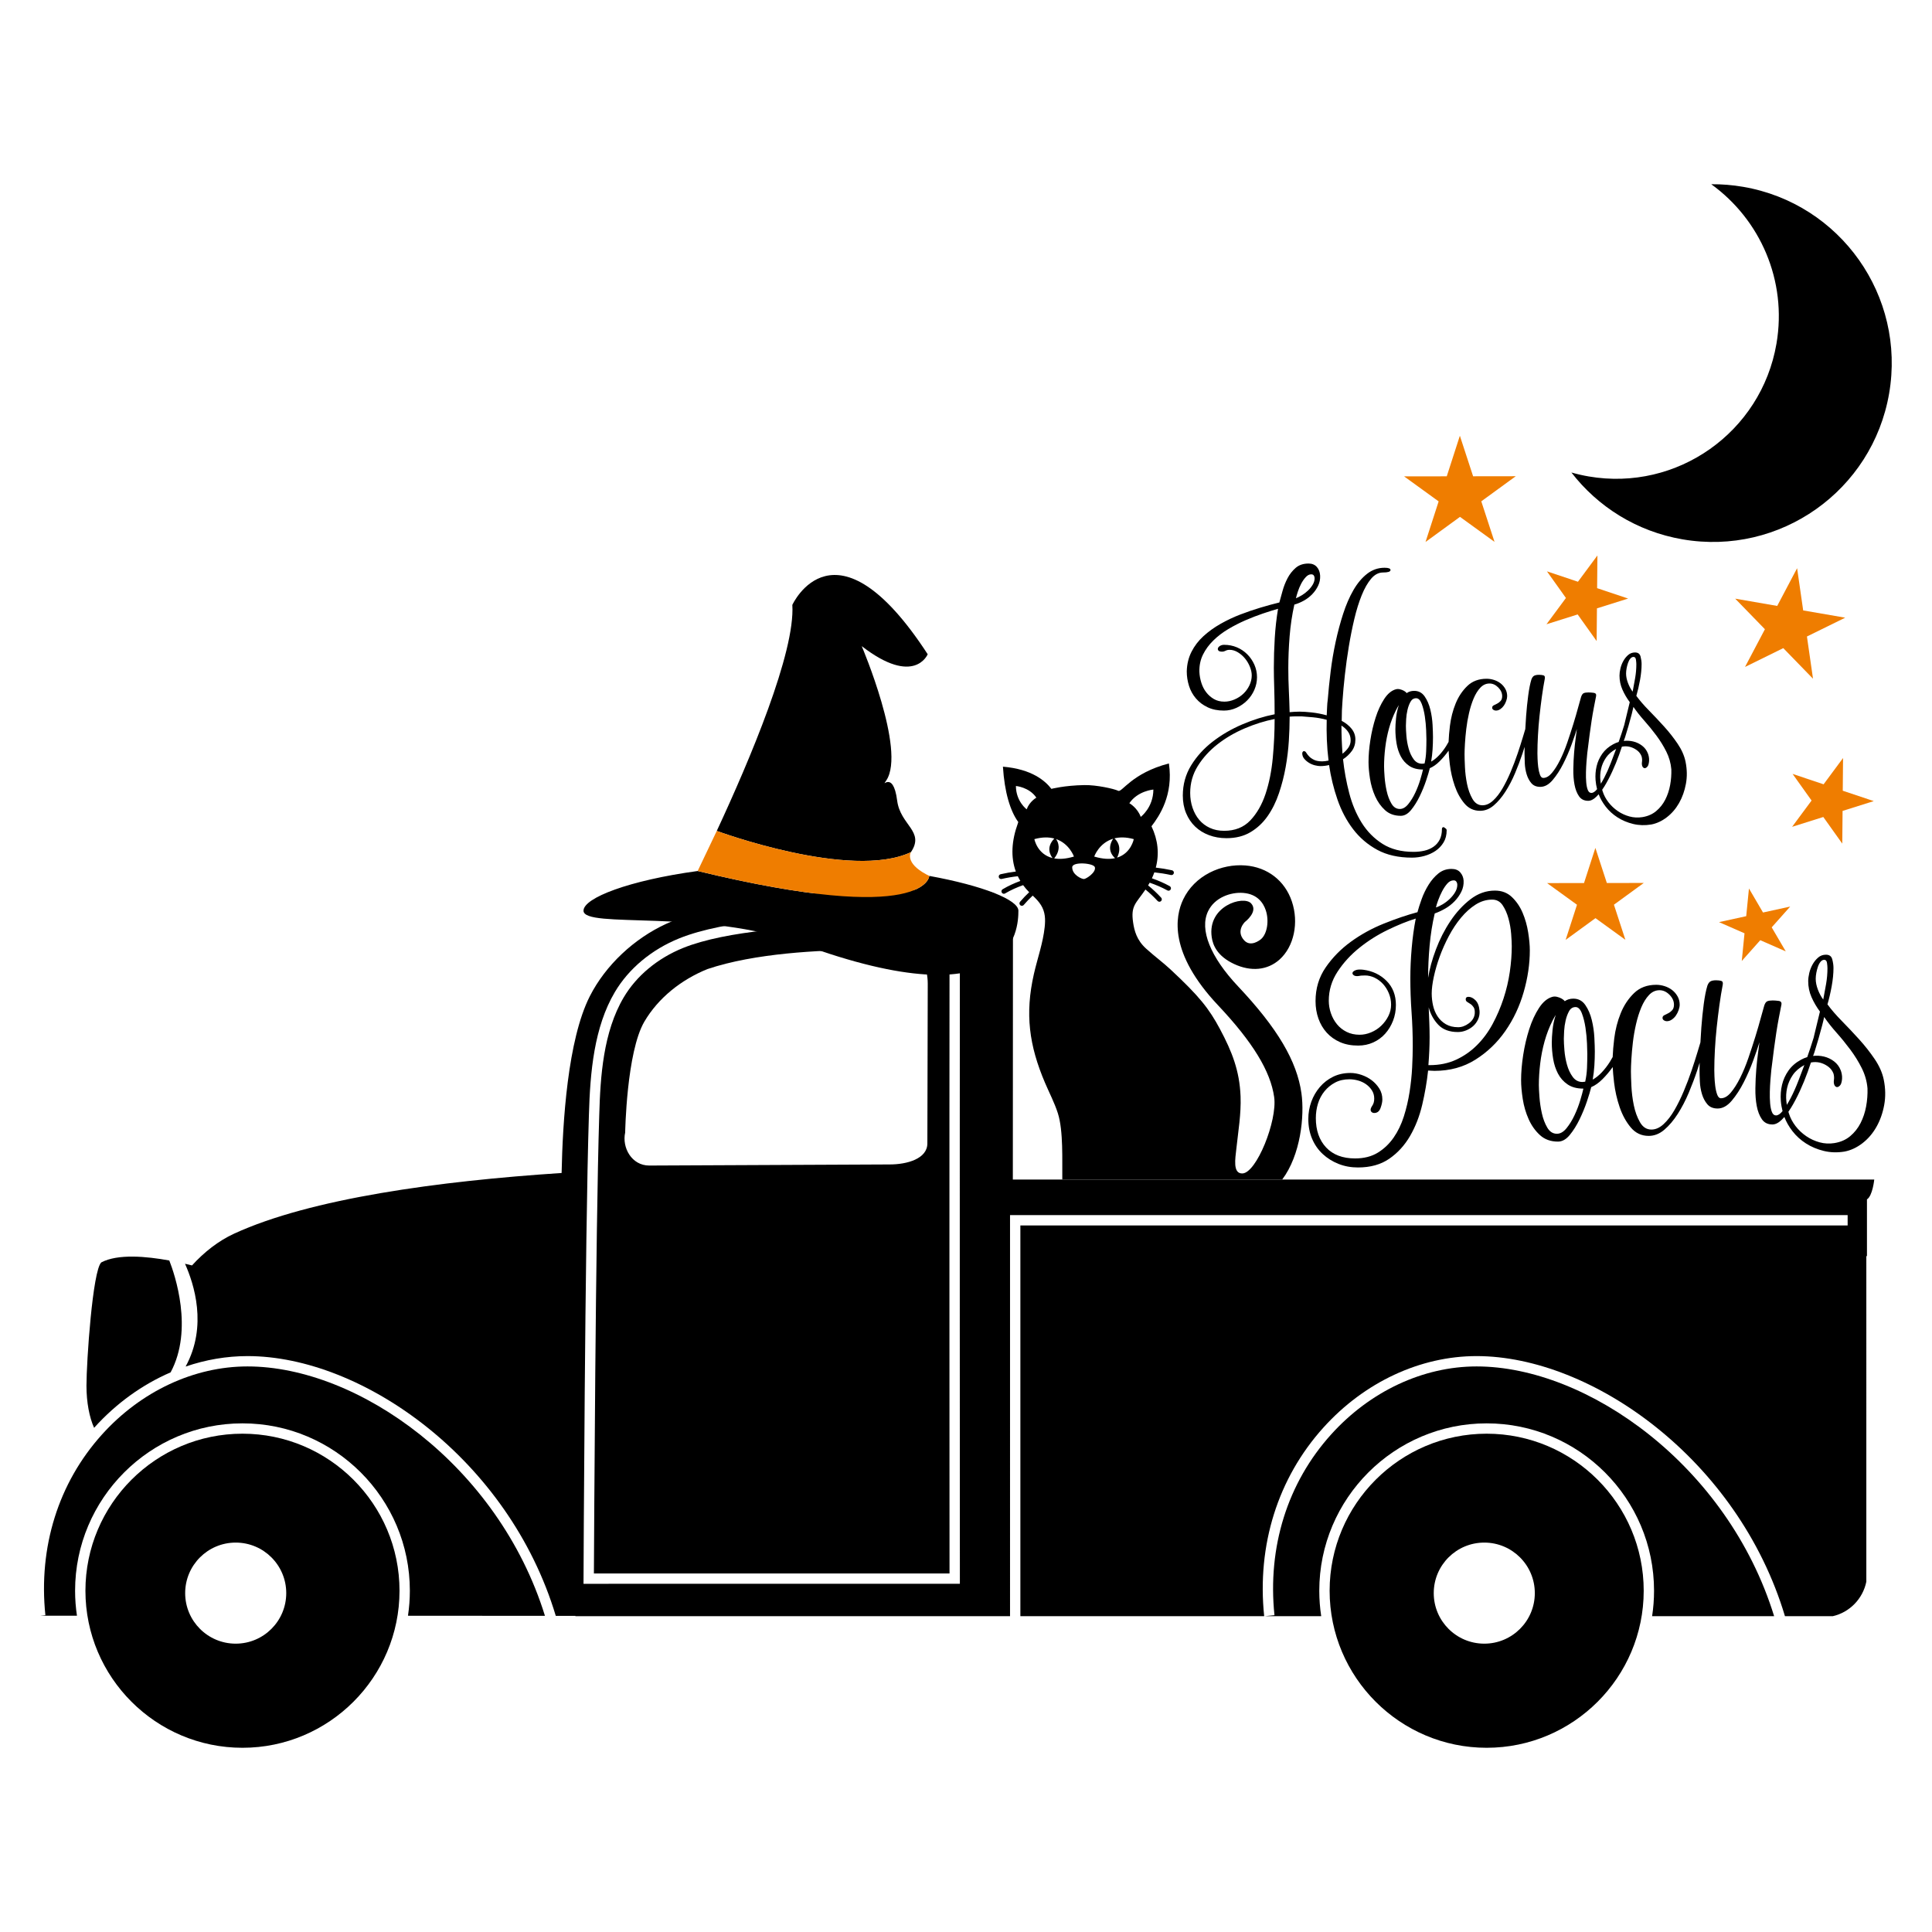 <?xml version="1.0" encoding="utf-8"?>
<!-- Generator: Adobe Illustrator 23.0.6, SVG Export Plug-In . SVG Version: 6.00 Build 0)  -->
<svg version="1.1" id="Layer_1" xmlns="http://www.w3.org/2000/svg" xmlns:xlink="http://www.w3.org/1999/xlink" x="0px" y="0px"
	 viewBox="0 0 864 864" enable-background="new 0 0 864 864" xml:space="preserve">
<g>
	<path d="M110.695,611.074c-23.916,0-47.642,11.102-65.093,30.459c-19.484,21.612-28.47,50.303-25.305,80.789L18,722.561
		h16.419c-0.548-3.647-0.838-7.377-0.838-11.175c0-41.274,33.579-74.854,74.854-74.854
		c41.274,0,74.853,33.58,74.853,74.854c0,3.801-0.289,7.535-0.839,11.184l61.257,0.043
		C222.893,655.401,160.129,611.074,110.695,611.074z"/>
	<path d="M416.536,413.843l-0.095,0.004l-0.096-0.003c-0.134-0.004-13.559-0.421-28.428-0.262l-2.336,0.025
		c-26.382,0.377-60.828,2.516-80.117,10.329c-11.409,4.621-20.825,12.457-26.514,22.065
		c-9.181,15.503-10.474,35.337-10.965,52.711c-1.649,51.449-2.295,188.002-2.389,204.95h159.036
		c-0.011-20.395-0.087-201.41,0.001-275.418v-2.235c0.006-3.492-0.901-8.09-3.466-10.531
		C419.911,414.283,418.407,413.751,416.536,413.843z M414.723,511.353c-0.017,6.858-9.073,9.408-16.91,9.395
		l-107.496,0.49c-7.836-0.013-12.232-8.03-10.736-14.762c0,0,0.595-35.98,8.589-49.606
		c6.183-10.539,16.423-18.723,28.183-23.486c21.161-7.147,50.221-8.515,68.979-8.589l0.039-0.024
		c11.256-0.044,18.788,0.402,18.788,0.402c7.823-0.402,10.753,7.904,10.737,14.763L414.723,511.353z"/>
	<path d="M660.346,611.074c-23.917,0-47.642,11.102-65.093,30.459c-19.483,21.612-28.47,50.303-25.304,80.789
		l-4.345,0.452h25.252c-0.569-3.714-0.865-7.517-0.865-11.387c0-41.274,33.579-74.854,74.853-74.854
		c41.274,0,74.854,33.58,74.854,74.854c0,3.871-0.296,7.674-0.865,11.387h30.713h23.86
		C772.644,655.471,709.819,611.074,660.346,611.074z"/>
	<path d="M452.946,527.492c-0.003-36.117,0.005-72.239,0.05-108.414c0.013-9.455-3.445-20.954-12.884-20.399
		c0,0-14.015-0.778-33.685-0.671l0.001,0.004c-32.784,0.178-81.506,2.738-108.57,15.165
		c-14.208,6.524-27.009,18.403-34.088,32.343c-9.924,19.547-12.156,56.276-12.615,79.045
		c-54.906,3.61-112.152,11.367-146.418,27.109c-7.092,3.259-13.468,8.294-18.875,14.231
		c-0.94-0.233-1.991-0.486-3.126-0.746c3.968,8.882,10.202,27.826,0.273,45.971
		c8.977-3.066,18.315-4.679,27.689-4.679c51.456,0,116.837,46.222,137.848,116.167l8.783,0.006v0.134h149.368
		h42.641v0.016h2.352V543.408h374.585v4.623H456.314V722.774h109.034c-3.295-31.797,6.105-61.746,26.471-84.336
		c18.327-20.328,43.305-31.987,68.53-31.987c51.495,0,116.936,46.29,137.896,116.323h21.359
		c7.573-1.712,13.477-7.801,15.031-15.434V561.729h0.275v-25.354c2.542-1.607,3.264-8.882,3.264-8.882H452.946z
		 M260.949,708.286l0.011-2.323c0.006-1.194,0.614-151.553,2.404-207.39c0.545-19.264,2.329-39.258,11.609-54.928
		c6.201-10.474,16.414-18.995,28.755-23.994c20.534-8.318,57.089-10.408,84.14-10.697l2.336-0.025v0.009
		c13.373-0.093,25.043,0.247,26.195,0.282c3.079-0.128,5.816,0.871,7.956,2.908
		c3.081,2.931,4.913,8.122,4.903,13.885v2.232c-0.095,79.127-0.001,276.065,0,277.726l0.001,2.313H260.949z"/>
	<path d="M42.168,638.438c9.801-10.872,21.506-19.261,34.132-24.715c10.315-19.192,1.846-43.809-0.589-50.021
		c-10.164-1.861-22.988-3.062-30.408,0.847c-3.881,3.578-6.637,44.344-6.637,55.161
		c0,7.479,1.321,14.2,3.418,18.825C42.112,638.502,42.139,638.47,42.168,638.438z"/>
	<path d="M108.435,641.156c-38.725,0-70.23,31.505-70.23,70.231c0,38.724,31.505,70.23,70.23,70.23
		s70.23-31.505,70.23-70.23C178.665,672.661,147.16,641.156,108.435,641.156z M105.41,735.053
		c-12.482,0-22.6-10.119-22.6-22.601c0-12.482,10.119-22.601,22.6-22.601
		c12.482,0,22.601,10.118,22.601,22.601C128.011,724.934,117.892,735.053,105.41,735.053z"/>
	<path d="M664.844,641.156c-38.725,0-70.23,31.505-70.23,70.231c0,38.724,31.505,70.23,70.23,70.23
		c38.725,0,70.23-31.505,70.23-70.23C735.074,672.661,703.569,641.156,664.844,641.156z M663.778,735.053
		c-12.482,0-22.601-10.119-22.601-22.601c0-12.482,10.119-22.601,22.601-22.601c12.482,0,22.601,10.118,22.601,22.601
		C686.378,724.934,676.26,735.053,663.778,735.053z"/>
	<path d="M779.564,83.553c-4.804-0.826-9.581-1.204-14.289-1.167c21.826,15.742,34.032,43.036,29.163,71.343
		c-6.808,39.577-44.41,66.142-83.988,59.334c-2.631-0.453-5.203-1.045-7.713-1.762
		c11.815,15.288,29.168,26.366,49.71,29.899c43.533,7.488,84.895-21.732,92.383-65.265
		S823.097,91.041,779.564,83.553z"/>
	<g>
		<path d="M646.489,370.484c-0.315-0.235-0.588-0.432-0.824-0.588c-0.55,0-0.824,0.274-0.824,0.823
			c0,1.883-0.335,3.471-1,4.765c-0.667,1.295-1.588,2.353-2.764,3.177c-1.176,0.823-2.529,1.411-4.059,1.765
			c-1.529,0.353-3.158,0.529-4.882,0.529c-5.49,0-10.117-1.196-13.882-3.587c-3.764-2.394-6.864-5.529-9.294-9.412
			c-2.432-3.882-4.294-8.314-5.588-13.293c-1.294-4.979-2.217-10.018-2.765-15.117
			c1.568-1.019,2.882-2.253,3.941-3.706c1.059-1.45,1.588-3.156,1.588-5.117c0-1.804-0.57-3.412-1.706-4.824
			c-1.138-1.411-2.608-2.588-4.411-3.529c0-3.215,0.117-6.195,0.353-8.941c0.235-3.529,0.588-7.391,1.059-11.588
			c0.471-4.195,1.059-8.429,1.764-12.705c0.706-4.274,1.529-8.391,2.471-12.352
			c0.941-3.96,2.038-7.489,3.294-10.588c1.254-3.098,2.665-5.568,4.235-7.412
			c1.568-1.842,3.333-2.764,5.294-2.764c2.195,0,3.312-0.353,3.352-1.059c0.039-0.706-0.844-1.059-2.647-1.059
			c-2.902,0-5.511,0.902-7.823,2.706c-2.315,1.805-4.353,4.235-6.118,7.294c-1.765,3.058-3.294,6.588-4.588,10.587
			c-1.294,4-2.411,8.176-3.352,12.53c-0.942,4.352-1.688,8.764-2.235,13.234
			c-0.55,4.471-0.982,8.667-1.294,12.588c-0.158,1.099-0.256,2.235-0.294,3.412
			c-0.04,1.176-0.099,2.394-0.176,3.648c-2.276-0.627-4.511-1.059-6.706-1.295
			c-2.197-0.235-4-0.352-5.412-0.352c-0.706,0-1.432,0.02-2.176,0.058c-0.746,0.041-1.511,0.099-2.294,0.177
			c-0.079-3.294-0.197-6.567-0.353-9.823c-0.158-3.253-0.235-6.529-0.235-9.822c0-4.627,0.195-9.392,0.589-14.294
			c0.391-4.9,1.097-9.626,2.117-14.176c1.412-0.391,2.824-0.98,4.235-1.765
			c1.412-0.783,2.665-1.744,3.764-2.883c1.098-1.135,1.98-2.411,2.647-3.823
			c0.665-1.411,0.96-2.901,0.882-4.471c-0.079-1.568-0.57-2.862-1.47-3.882
			c-0.902-1.018-2.138-1.529-3.706-1.529c-2.353,0-4.275,0.646-5.764,1.941c-1.49,1.294-2.706,2.844-3.647,4.646
			c-0.941,1.806-1.687,3.706-2.235,5.706c-0.55,1.999-1.02,3.706-1.412,5.117
			c-2.588,0.629-5.393,1.393-8.411,2.295c-3.02,0.902-6.059,1.941-9.117,3.118
			c-3.059,1.176-6,2.57-8.823,4.176c-2.824,1.608-5.352,3.432-7.588,5.47
			c-2.235,2.04-4.02,4.372-5.353,6.999c-1.335,2.629-2.039,5.55-2.117,8.765c0,2.197,0.333,4.353,1,6.471
			c0.665,2.117,1.706,4,3.118,5.646c1.412,1.647,3.156,2.962,5.235,3.942c2.077,0.982,4.489,1.47,7.235,1.47
			c1.959,0,3.842-0.411,5.646-1.236c1.803-0.823,3.392-1.921,4.765-3.294c1.371-1.371,2.45-2.959,3.235-4.764
			c0.783-1.804,1.176-3.686,1.176-5.647c0-1.959-0.393-3.823-1.176-5.589c-0.785-1.765-1.843-3.312-3.176-4.646
			c-1.335-1.333-2.882-2.372-4.647-3.118c-1.765-0.745-3.667-1.118-5.706-1.118c-0.706,0-1.314,0.159-1.823,0.471
			c-0.511,0.314-0.824,0.667-0.942,1.059c-0.117,0.394-0.04,0.747,0.235,1.059
			c0.274,0.314,0.842,0.471,1.706,0.471c0.471,0,0.96-0.137,1.47-0.411c0.509-0.274,1.118-0.412,1.824-0.412
			c1.254,0,2.489,0.373,3.706,1.118c1.215,0.746,2.273,1.667,3.176,2.764c0.9,1.099,1.627,2.335,2.176,3.706
			c0.548,1.373,0.824,2.647,0.824,3.823c0,1.57-0.353,3.079-1.058,4.53c-0.706,1.451-1.629,2.705-2.765,3.764
			c-1.138,1.059-2.452,1.903-3.941,2.529c-1.49,0.629-2.982,0.942-4.471,0.942c-1.805,0-3.373-0.391-4.705-1.176
			c-1.335-0.783-2.471-1.784-3.412-3c-0.941-1.214-1.667-2.627-2.177-4.235c-0.511-1.607-0.805-3.236-0.882-4.882
			c-0.079-2.824,0.451-5.392,1.588-7.706c1.136-2.313,2.686-4.431,4.647-6.353c1.96-1.921,4.195-3.627,6.706-5.118
			c2.509-1.489,5.077-2.803,7.706-3.941c2.627-1.136,5.215-2.136,7.764-3
			c2.547-0.862,4.803-1.568,6.764-2.118c-0.706,4.236-1.196,8.608-1.47,13.118
			c-0.276,4.511-0.411,8.922-0.411,13.234c0,2.511,0.059,5.55,0.176,9.118c0.118,3.569,0.177,7.47,0.177,11.706
			c-4.785,0.941-9.608,2.452-14.47,4.529c-4.864,2.079-9.275,4.647-13.235,7.706
			c-3.961,3.059-7.176,6.609-9.647,10.646c-2.47,4.041-3.706,8.53-3.706,13.47c0,2.901,0.491,5.529,1.471,7.882
			c0.98,2.353,2.333,4.353,4.059,6c1.724,1.647,3.783,2.921,6.176,3.823c2.392,0.9,5,1.353,7.824,1.353
			c4.156,0,7.744-0.902,10.764-2.706c3.019-1.805,5.568-4.197,7.647-7.177c2.077-2.981,3.764-6.393,5.059-10.234
			c1.294-3.842,2.294-7.745,3-11.706c0.706-3.96,1.176-7.842,1.412-11.647
			c0.235-3.803,0.353-7.195,0.353-10.176v-0.706c0.941-0.077,1.862-0.118,2.764-0.118c0.901,0,1.783,0,2.647,0
			c1.333,0.079,3.019,0.218,5.059,0.412c2.039,0.197,4.077,0.569,6.118,1.117
			c-0.079,2.903-0.059,5.882,0.059,8.941c0.117,3.058,0.371,6.158,0.764,9.293c-1.099,0.235-2.04,0.353-2.823,0.353
			c-1.491,0-2.687-0.216-3.588-0.647c-0.902-0.431-1.629-0.921-2.177-1.47c-0.55-0.548-0.961-1.059-1.235-1.53
			c-0.276-0.471-0.529-0.744-0.765-0.823c-0.393-0.157-0.687-0.117-0.882,0.117
			c-0.197,0.235-0.294,0.471-0.294,0.706c0,0.942,0.294,1.765,0.882,2.471c0.588,0.706,1.294,1.314,2.118,1.823
			c0.824,0.511,1.706,0.882,2.647,1.118c0.941,0.235,1.764,0.352,2.471,0.352c0.627,0,1.274-0.038,1.941-0.117
			c0.665-0.077,1.313-0.195,1.941-0.353c0.783,5.335,2.038,10.491,3.764,15.47c1.724,4.979,4.059,9.391,7,13.235
			c2.941,3.841,6.547,6.921,10.823,9.234c4.274,2.313,9.43,3.471,15.47,3.471c1.882,0,3.744-0.256,5.588-0.765
			c1.842-0.511,3.489-1.256,4.941-2.235c1.45-0.982,2.647-2.235,3.588-3.764c0.942-1.53,1.412-3.353,1.412-5.47
			C646.959,370.993,646.801,370.719,646.489,370.484z M580.373,264.664c0.391-1.214,0.882-2.391,1.47-3.529
			c0.589-1.135,1.274-2.136,2.059-2.999c0.783-0.862,1.606-1.295,2.47-1.295c0.548,0,0.942,0.177,1.176,0.53
			c0.235,0.352,0.353,0.765,0.353,1.235c0,0.942-0.276,1.883-0.824,2.824c-0.549,0.942-1.256,1.824-2.118,2.647
			c-0.864,0.824-1.785,1.53-2.764,2.118c-0.982,0.588-1.864,1.041-2.647,1.353
			C579.706,266.841,579.98,265.881,580.373,264.664z M569.197,338.897c-0.55,5.923-1.629,11.294-3.235,16.118
			c-1.609,4.823-3.882,8.783-6.823,11.881c-2.941,3.098-6.843,4.647-11.706,4.647
			c-2.353,0-4.471-0.432-6.353-1.294c-1.883-0.864-3.47-2.059-4.765-3.588c-1.294-1.53-2.294-3.334-3-5.412
			c-0.706-2.079-1.059-4.294-1.059-6.647c0-4.391,1.136-8.411,3.412-12.058c2.274-3.648,5.215-6.883,8.823-9.706
			c3.606-2.824,7.665-5.194,12.176-7.117c4.509-1.92,8.959-3.312,13.353-4.176
			C570.021,327.191,569.745,332.976,569.197,338.897z M600.02,330.662c-0.079-2.078-0.117-4.136-0.117-6.176
			c1.254,0.785,2.253,1.725,3,2.824c0.745,1.099,1.118,2.353,1.118,3.764c0,1.176-0.335,2.255-1,3.235
			c-0.667,0.982-1.55,1.903-2.647,2.765C600.215,334.879,600.097,332.741,600.02,330.662z"/>
		<path d="M753.776,340.603c-0.55-2.666-1.726-5.333-3.529-8c-1.805-2.666-3.824-5.235-6.059-7.706
			c-2.235-2.47-4.491-4.862-6.764-7.177c-2.276-2.313-4.158-4.489-5.647-6.529c0.627-2.117,1.176-4.47,1.647-7.058
			c0.47-2.589,0.706-4.979,0.706-7.177c0-1.018-0.158-2.136-0.47-3.352c-0.315-1.214-1.138-1.824-2.471-1.824
			c-1.176,0-2.197,0.373-3.059,1.118c-0.864,0.746-1.588,1.647-2.176,2.706c-0.589,1.058-1.02,2.176-1.294,3.352
			c-0.276,1.176-0.412,2.235-0.412,3.176c0,2.197,0.43,4.276,1.294,6.235c0.862,1.961,1.96,3.844,3.294,5.647
			c-0.235,0.942-0.55,2.235-0.942,3.882c-0.393,1.647-0.805,3.352-1.235,5.118
			c-0.103,0.421-0.192,0.818-0.288,1.227c-0.002,0.003-0.003,0.004-0.005,0.007
			c-0.235,0.785-0.647,2.079-1.236,3.882c-0.37,1.137-0.793,2.368-1.257,3.675
			c-0.84,0.255-1.659,0.592-2.45,1.03c-2.039,1.099-3.666,2.511-4.882,4.236
			c-1.215,1.725-2.059,3.587-2.529,5.588c-0.471,2-0.627,4.059-0.471,6.176
			c0.104,1.394,0.338,2.752,0.679,4.078c-0.905,1.12-1.758,1.686-2.56,1.686c-0.706,0-1.235-0.438-1.588-1.316
			c-0.353-0.878-0.588-2.014-0.706-3.412c-0.117-1.397-0.158-2.899-0.117-4.507
			c0.039-1.607,0.117-3.157,0.235-4.647c0.117-1.488,0.235-2.803,0.353-3.941c0.117-1.136,0.215-1.901,0.294-2.295
			c0.235-1.959,0.489-3.98,0.765-6.059c0.274-2.077,0.568-4.136,0.882-6.176
			c0.312-2.039,0.647-3.98,1-5.824c0.353-1.842,0.685-3.547,1-5.117c0.156-0.862-0.197-1.353-1.059-1.471
			c-0.864-0.117-1.647-0.176-2.353-0.176c-0.864,0-1.55,0.099-2.059,0.294c-0.511,0.197-0.923,0.765-1.236,1.705
			c-0.314,1.021-0.764,2.629-1.353,4.824c-0.588,2.196-1.294,4.628-2.117,7.293
			c-0.824,2.668-1.726,5.432-2.706,8.294c-0.982,2.865-2.059,5.47-3.236,7.824
			c-1.176,2.353-2.393,4.275-3.647,5.764c-1.256,1.49-2.55,2.235-3.882,2.235c-0.629,0-1.118-0.49-1.47-1.467
			c-0.353-0.978-0.609-2.112-0.765-3.403c-0.158-1.29-0.255-2.541-0.294-3.755
			c-0.04-1.214-0.059-2.014-0.059-2.406c0-2.425,0.077-5.085,0.235-7.98c0.156-2.894,0.392-5.807,0.706-8.74
			c0.313-2.934,0.665-5.828,1.059-8.683c0.391-2.856,0.824-5.494,1.294-7.921c0.157-0.86-0.04-1.369-0.588-1.526
			c-0.55-0.156-1.217-0.235-2-0.235c-0.941,0-1.667,0.138-2.176,0.411c-0.511,0.276-0.923,0.844-1.236,1.706
			c-0.55,1.805-1.02,4.176-1.412,7.117c-0.393,2.941-0.706,5.999-0.941,9.176
			c-0.147,1.988-0.263,3.934-0.364,5.861c-0.315,1.029-0.679,2.236-1.105,3.667
			c-0.667,2.235-1.452,4.687-2.353,7.353c-0.902,2.667-1.923,5.352-3.059,8.058
			c-1.138,2.706-2.353,5.176-3.647,7.412c-1.294,2.235-2.706,4.059-4.235,5.47
			c-1.53,1.412-3.118,2.118-4.765,2.118c-1.883,0-3.373-0.962-4.471-2.883c-1.099-1.92-1.903-4.135-2.412-6.647
			c-0.511-2.508-0.824-5.038-0.941-7.587c-0.118-2.549-0.177-4.45-0.177-5.706c0-1.176,0.059-2.764,0.177-4.765
			c0.117-2,0.312-4.176,0.588-6.529c0.274-2.353,0.685-4.723,1.235-7.117c0.547-2.391,1.235-4.568,2.059-6.529
			c0.824-1.959,1.824-3.567,3-4.823c1.176-1.254,2.547-1.882,4.117-1.882c1.412,0,2.706,0.588,3.882,1.765
			c1.176,1.176,1.765,2.47,1.765,3.882c0,0.941-0.235,1.667-0.706,2.176c-0.47,0.511-0.981,0.902-1.529,1.176
			c-0.549,0.276-1.059,0.529-1.529,0.765c-0.471,0.235-0.706,0.588-0.706,1.059c0,0.394,0.177,0.706,0.529,0.941
			c0.353,0.236,0.724,0.353,1.118,0.353c0.706,0,1.371-0.215,2-0.647c0.627-0.43,1.156-0.96,1.588-1.588
			c0.43-0.627,0.783-1.333,1.058-2.118c0.274-0.783,0.412-1.488,0.412-2.117c0-1.177-0.276-2.254-0.824-3.236
			c-0.55-0.98-1.256-1.803-2.118-2.47c-0.864-0.665-1.843-1.176-2.941-1.53
			c-1.099-0.352-2.197-0.529-3.294-0.529c-3.53,0-6.412,1.079-8.647,3.235c-2.235,2.158-3.981,4.785-5.235,7.882
			c-1.256,3.099-2.097,6.393-2.529,9.882c-0.327,2.65-0.529,5.06-0.608,7.235
			c-0.353,0.638-0.711,1.271-1.097,1.883c-0.942,1.49-1.982,2.844-3.118,4.058
			c-1.138,1.218-2.335,2.177-3.588,2.883c0.313-1.804,0.529-3.627,0.647-5.47
			c0.118-1.842,0.177-3.666,0.177-5.47c0-1.333-0.061-3.157-0.178-5.47c-0.118-2.313-0.454-4.607-1.007-6.883
			c-0.553-2.273-1.403-4.235-2.548-5.882c-1.145-1.647-2.704-2.471-4.678-2.471c-1.3,0-2.416,0.338-3.353,1.002
			c-0-0-0-0.001-0-0.001c-0.235-0.353-0.629-0.685-1.176-1.001
			c-0.55-0.312-1.158-0.547-1.824-0.706c-0.667-0.156-1.276-0.156-1.823,0c-1.961,0.55-3.706,2-5.235,4.353
			c-1.53,2.353-2.805,5.117-3.824,8.294c-1.018,3.176-1.803,6.529-2.353,10.058
			c-0.547,3.529-0.824,6.823-0.824,9.882c0,2.118,0.217,4.57,0.649,7.353c0.436,2.784,1.202,5.411,2.305,7.881
			c1.103,2.471,2.579,4.548,4.43,6.235c1.849,1.686,4.193,2.529,7.029,2.529c1.655,0,3.189-0.864,4.607-2.588
			c1.417-1.726,2.696-3.765,3.84-6.118c1.142-2.353,2.107-4.705,2.895-7.058c0.787-2.353,1.338-4.195,1.654-5.529
			c1.491-0.627,2.962-1.665,4.414-3.118c1.424-1.425,2.754-3.004,3.991-4.732c0.08,1.711,0.259,3.735,0.538,6.085
			c0.393,3.294,1.118,6.49,2.177,9.588c1.058,3.099,2.509,5.744,4.353,7.941c1.842,2.194,4.176,3.293,7,3.293
			c2.195,0,4.235-0.805,6.118-2.411c1.882-1.609,3.627-3.666,5.235-6.177c1.606-2.509,3.038-5.253,4.294-8.235
			c1.254-2.98,2.353-5.882,3.294-8.705c0.357-1.071,0.676-2.089,0.977-3.08c-0.023,1.088-0.037,2.086-0.037,2.962
			c0,1.256,0.039,2.726,0.117,4.412c0.077,1.687,0.353,3.314,0.824,4.882c0.471,1.57,1.176,2.902,2.117,4
			c0.942,1.099,2.274,1.647,4,1.647c1.96,0,3.803-1.019,5.529-3.059c1.724-2.039,3.294-4.449,4.705-7.235
			c1.412-2.783,2.647-5.627,3.706-8.529c1.059-2.901,1.862-5.253,2.412-7.059c-0.079,0.785-0.255,2.138-0.529,4.059
			c-0.276,1.922-0.511,4.079-0.706,6.47c-0.197,2.394-0.314,4.864-0.353,7.412c-0.041,2.55,0.136,4.864,0.529,6.941
			c0.392,2.08,1.059,3.805,2,5.176c0.941,1.372,2.313,2.059,4.117,2.059c1.176,0,2.391-0.608,3.647-1.823
			c0.35-0.339,0.697-0.713,1.041-1.107c0.706,1.874,1.745,3.716,3.134,5.519c1.452,1.882,3.217,3.489,5.294,4.823
			c2.077,1.333,4.411,2.313,7,2.942c2.588,0.626,5.294,0.706,8.117,0.235c2.43-0.471,4.745-1.55,6.941-3.235
			c2.195-1.687,4.018-3.805,5.47-6.353c1.45-2.549,2.47-5.412,3.059-8.588
			C754.541,347.367,754.481,344.055,753.776,340.603z M635.136,348.72c-0.588,1.961-1.335,3.902-2.235,5.824
			c-0.902,1.922-1.941,3.606-3.118,5.059c-1.176,1.449-2.432,2.176-3.764,2.176c-1.57,0-2.824-0.805-3.764-2.412
			c-0.941-1.608-1.647-3.47-2.117-5.588c-0.471-2.118-0.785-4.236-0.942-6.353
			c-0.158-2.118-0.235-3.686-0.235-4.705c0-2.666,0.177-5.471,0.529-8.412c0.353-2.941,0.921-5.823,1.706-8.646
			c0.783-2.824,1.824-5.529,3.118-8.118c0.4-0.799,0.838-1.554,1.294-2.286c-0.034,0.098-0.075,0.188-0.108,0.287
			c-0.592,1.805-0.987,3.688-1.184,5.647c-0.199,1.961-0.296,3.608-0.296,4.94c0,2.118,0.177,4.236,0.529,6.354
			c0.353,2.117,0.98,4.04,1.883,5.764c0.9,1.725,2.156,3.138,3.764,4.235c1.606,1.099,3.665,1.647,6.176,1.647
			C636.136,345.231,635.724,346.761,635.136,348.72z M637.783,336.073c-0.079,1.844-0.314,3.628-0.706,5.353
			l-1.059,0.117c-1.57,0-2.844-0.664-3.823-1.999c-0.982-1.333-1.726-2.921-2.235-4.765
			c-0.511-1.842-0.844-3.706-1-5.588c-0.158-1.882-0.235-3.412-0.235-4.588c0-0.627,0.039-1.627,0.117-3
			c0.077-1.371,0.274-2.744,0.588-4.117c0.313-1.371,0.765-2.589,1.353-3.648c0.588-1.058,1.43-1.588,2.529-1.588
			c1.018,0,1.842,0.824,2.47,2.471c0.627,1.646,1.098,3.529,1.412,5.646c0.313,2.118,0.509,4.176,0.588,6.177
			c0.077,1.999,0.118,3.352,0.118,4.058C637.901,332.408,637.86,334.231,637.783,336.073z M728.036,305.427
			c-0.566-1.488-0.847-2.901-0.847-4.235c0-0.706,0.075-1.47,0.23-2.295c0.153-0.823,0.362-1.626,0.63-2.411
			c0.267-0.784,0.61-1.43,1.031-1.941c0.421-0.51,0.899-0.765,1.435-0.765c0.61,0,0.975,0.411,1.089,1.236
			c0.114,0.823,0.173,1.511,0.173,2.059c0,2.04-0.177,4.078-0.529,6.117c-0.353,2.041-0.726,4.079-1.118,6.118
			C729.299,308.213,728.602,306.918,728.036,305.427z M716.013,343.838c0.394-1.765,1.138-3.45,2.235-5.059
			c1.039-1.518,2.548-2.802,4.497-3.867c-0.748,2.019-1.536,4.105-2.378,6.279c-0.942,2.432-1.923,4.628-2.941,6.588
			c-0.513,0.986-1.02,1.887-1.523,2.704c-0.07-0.439-0.133-0.888-0.184-1.351
			C715.523,347.367,715.621,345.602,716.013,343.838z M746.894,351.073c-0.432,2.353-1.158,4.53-2.177,6.529
			c-1.02,2-2.373,3.706-4.059,5.117c-1.687,1.412-3.746,2.313-6.176,2.706
			c-1.961,0.313-3.882,0.215-5.764-0.294c-1.882-0.511-3.628-1.314-5.235-2.412
			c-1.606-1.099-3-2.411-4.176-3.941c-1.176-1.53-2.039-3.156-2.588-4.882
			c-0.077-0.231-0.144-0.474-0.214-0.714c0.349-0.5,0.696-1.02,1.039-1.58
			c1.176-1.921,2.333-4.118,3.47-6.588c1.136-2.47,2.156-4.959,3.059-7.471c0.442-1.232,0.855-2.44,1.242-3.626
			c0.326-0.065,0.656-0.115,0.992-0.139c1.136-0.077,2.215,0.058,3.235,0.411c1.018,0.353,1.941,0.864,2.765,1.53
			c0.824,0.667,1.43,1.511,1.823,2.529c0.235,0.863,0.294,1.687,0.177,2.47
			c-0.118,0.785-0.059,1.452,0.176,2c0.077,0.235,0.254,0.452,0.529,0.646c0.274,0.197,0.607,0.217,1,0.059
			c0.547-0.313,0.921-0.745,1.118-1.295c0.195-0.547,0.312-1.155,0.353-1.823c0.039-0.665,0-1.294-0.118-1.883
			c-0.117-0.588-0.255-1.077-0.411-1.47c-0.55-1.411-1.412-2.567-2.588-3.47
			c-1.176-0.901-2.491-1.53-3.941-1.882c-1.373-0.334-2.799-0.413-4.275-0.257
			c0.166-0.37,0.355-0.887,0.57-1.567c0.471-1.49,0.98-3.177,1.53-5.059c0.547-1.882,1.038-3.666,1.47-5.353
			c0.43-1.685,0.685-2.764,0.764-3.235c1.333,1.961,2.941,4,4.823,6.118c1.882,2.117,3.686,4.334,5.412,6.647
			c1.724,2.314,3.215,4.726,4.471,7.235c1.254,2.511,2,5.138,2.235,7.882
			C747.5,346.367,747.324,348.72,746.894,351.073z"/>
	</g>
	<g>
		<path d="M684.144,424.968c0-2.245-0.248-4.918-0.74-8.021c-0.494-3.099-1.325-6.02-2.49-8.762
			c-1.167-2.74-2.759-5.077-4.778-7.009c-2.019-1.933-4.555-2.9-7.605-2.9c-3.949,0-7.604,1.301-10.969,3.902
			c-3.365,2.604-6.349,5.855-8.95,9.758c-2.604,3.902-4.757,8.121-6.46,12.651
			c-1.705,4.532-2.873,8.772-3.499,12.719c0-4.577,0.223-9.376,0.673-14.402c0.448-5.024,1.211-9.825,2.288-14.402
			c1.525-0.538,3.072-1.255,4.643-2.153c1.569-0.896,2.982-1.995,4.239-3.297c1.256-1.3,2.265-2.728,3.029-4.282
			c0.761-1.552,1.098-3.203,1.009-4.948c-0.09-1.396-0.585-2.62-1.485-3.668
			c-0.9-1.047-2.202-1.571-3.909-1.571c-2.248,0-4.204,0.673-5.867,2.017c-1.664,1.344-3.125,3.024-4.383,5.039
			c-1.26,2.014-2.294,4.143-3.102,6.381c-0.81,2.239-1.439,4.211-1.889,5.911
			c-4.677,1.256-9.688,2.959-15.038,5.109c-5.35,2.149-10.271,4.859-14.767,8.127
			c-4.496,3.27-8.25,7.1-11.261,11.489c-3.012,4.389-4.517,9.405-4.517,15.047c0,2.778,0.427,5.375,1.283,7.794
			c0.856,2.418,2.094,4.523,3.716,6.314s3.602,3.203,5.945,4.234c2.343,1.03,5.045,1.544,8.109,1.544
			c2.431,0,4.683-0.472,6.757-1.413c2.072-0.943,3.851-2.242,5.337-3.904c1.485-1.659,2.654-3.587,3.508-5.787
			c0.854-2.197,1.281-4.553,1.281-7.065c0-4.395-1.397-7.986-4.185-10.768c-2.791-2.779-6.258-4.441-10.401-4.979
			c-1.531-0.179-2.679-0.111-3.445,0.202c-0.765,0.315-1.218,0.673-1.352,1.077
			c-0.135,0.404,0.023,0.787,0.473,1.144c0.45,0.359,1.127,0.494,2.027,0.404
			c0.45-0.088,0.877-0.156,1.283-0.202c0.406-0.044,1.014-0.067,1.825-0.067c1.441,0,2.86,0.336,4.256,1.009
			c1.397,0.673,2.635,1.595,3.716,2.759c1.081,1.167,1.958,2.558,2.635,4.173c0.675,1.615,1.014,3.32,1.014,5.114
			c0,1.797-0.406,3.5-1.218,5.115c-0.812,1.615-1.872,3.051-3.18,4.307c-1.308,1.258-2.818,2.243-4.53,2.961
			c-1.712,0.719-3.426,1.076-5.138,1.076c-2.166,0-4.105-0.425-5.817-1.278c-1.714-0.852-3.157-1.996-4.328-3.433
			c-1.173-1.434-2.074-3.072-2.704-4.912c-0.631-1.838-0.946-3.701-0.946-5.586c0-4.664,1.304-8.994,3.916-12.987
			c2.612-3.992,5.876-7.558,9.791-10.7c3.916-3.141,8.149-5.809,12.696-8.009
			c4.546-2.197,8.712-3.879,12.493-5.047c-0.807,4.128-1.413,8.526-1.817,13.19
			c-0.404,4.666-0.606,9.152-0.606,13.459c0,5.114,0.179,10.161,0.538,15.141c0.357,4.979,0.538,10.026,0.538,15.141
			c0,2.873-0.091,6.08-0.27,9.623c-0.181,3.546-0.562,7.201-1.146,10.969c-0.585,3.769-1.441,7.426-2.566,10.97
			c-1.125,3.543-2.656,6.706-4.59,9.488c-1.935,2.78-4.298,5.024-7.087,6.729
			c-2.791,1.704-6.166,2.558-10.126,2.558c-5.581,0-9.903-1.638-12.963-4.912
			c-3.062-3.276-4.59-7.65-4.59-13.123c0-2.241,0.316-4.395,0.947-6.46c0.631-2.063,1.6-3.904,2.908-5.519
			c1.308-1.615,2.885-2.915,4.736-3.902c1.849-0.987,3.992-1.48,6.427-1.48c1.262,0,2.546,0.181,3.855,0.538
			c1.308,0.359,2.502,0.921,3.585,1.682c1.081,0.764,1.96,1.682,2.637,2.759c0.677,1.077,1.016,2.288,1.016,3.634
			c0,1.258-0.27,2.288-0.807,3.095c-0.538,0.808-0.807,1.436-0.807,1.885c0,0.45,0.156,0.807,0.471,1.076
			c0.314,0.27,0.694,0.405,1.144,0.405c1.345,0,2.288-0.741,2.826-2.221c0.538-1.48,0.808-2.759,0.808-3.835
			c0-1.795-0.45-3.41-1.346-4.846c-0.898-1.433-2.019-2.668-3.365-3.701c-1.346-1.031-2.873-1.838-4.576-2.423
			c-1.705-0.582-3.365-0.874-4.979-0.874c-2.873,0-5.451,0.561-7.739,1.682c-2.288,1.123-4.262,2.648-5.922,4.576
			c-1.661,1.93-2.937,4.128-3.836,6.595c-0.896,2.469-1.345,5.048-1.345,7.739c0,3.231,0.561,6.169,1.682,8.816
			c1.123,2.646,2.692,4.913,4.71,6.797c2.019,1.884,4.374,3.365,7.066,4.441c2.692,1.077,5.607,1.615,8.748,1.615
			c5.562,0,10.229-1.302,13.998-3.904c3.768-2.604,6.864-5.989,9.287-10.161c2.422-4.173,4.24-8.837,5.451-13.998
			c1.212-5.158,2.086-10.25,2.625-15.276l2.826,0.135c6.909,0,13.009-1.661,18.304-4.989
			c5.293-3.324,9.758-7.593,13.392-12.806c3.634-5.211,6.37-11.009,8.21-17.392
			C683.223,437.327,684.144,431.08,684.144,424.968z M643.162,402.582c0.492-1.345,1.077-2.668,1.75-3.97
			c0.673-1.3,1.434-2.444,2.288-3.432c0.852-0.987,1.817-1.48,2.894-1.48c0.538,0,0.942,0.202,1.212,0.605
			c0.269,0.404,0.403,0.875,0.403,1.413c0,1.077-0.315,2.153-0.942,3.23c-0.629,1.077-1.436,2.086-2.422,3.028
			c-0.989,0.943-2.042,1.75-3.163,2.423c-1.123,0.672-2.132,1.143-3.028,1.413
			C642.332,405.005,642.668,403.928,643.162,402.582z M675.194,434.615c-0.585,4.037-1.527,8.031-2.826,11.979
			c-1.302,3.949-2.917,7.718-4.846,11.305c-1.931,3.59-4.263,6.753-6.998,9.488
			c-2.738,2.738-5.855,4.913-9.354,6.528c-3.499,1.615-7.449,2.422-11.844,2.422h-0.538
			c0.179-2.241,0.313-4.417,0.404-6.527c0.088-2.107,0.135-4.105,0.135-5.989c0-2.241-0.047-4.463-0.135-6.662
			c-0.09-2.198-0.181-4.418-0.269-6.663c0.807,3.051,2.242,5.653,4.307,7.806c2.063,2.154,4.979,3.231,8.748,3.231
			c1.256,0,2.49-0.247,3.701-0.741c1.212-0.492,2.265-1.144,3.163-1.951c0.896-0.808,1.615-1.794,2.153-2.961
			c0.538-1.165,0.761-2.423,0.673-3.769c-0.181-2.153-0.786-3.745-1.817-4.778c-1.033-1.03-2.086-1.548-3.163-1.548
			c-0.807,0-1.212,0.359-1.212,1.077c0,0.538,0.223,0.942,0.673,1.212c0.448,0.269,0.942,0.584,1.48,0.942
			c0.538,0.36,1.009,0.854,1.413,1.48c0.404,0.629,0.559,1.571,0.471,2.826
			c-0.181,1.705-1.055,3.142-2.624,4.307c-1.571,1.167-3.163,1.75-4.778,1.75c-2.154,0-3.994-0.448-5.519-1.346
			c-1.527-0.895-2.759-2.063-3.701-3.499c-0.942-1.434-1.615-3.049-2.018-4.845c-0.404-1.794-0.606-3.588-0.606-5.384
			c0-2.063,0.313-4.553,0.942-7.47c0.627-2.915,1.502-5.922,2.625-9.018c1.121-3.095,2.49-6.168,4.105-9.219
			c1.615-3.049,3.432-5.787,5.451-8.21c2.019-2.423,4.194-4.374,6.528-5.855c2.332-1.48,4.799-2.221,7.402-2.221
			c1.972,0,3.52,0.831,4.643,2.49c1.121,1.661,1.996,3.634,2.625,5.922c0.626,2.288,1.03,4.599,1.211,6.931
			c0.179,2.335,0.269,4.173,0.269,5.519C676.069,426.765,675.777,430.577,675.194,434.615z"/>
		<path d="M842.417,482.798c-0.629-3.049-1.975-6.101-4.038-9.152c-2.065-3.049-4.374-5.989-6.931-8.816
			c-2.557-2.826-5.138-5.563-7.739-8.21c-2.604-2.645-4.757-5.135-6.46-7.47c0.717-2.422,1.346-5.114,1.885-8.075
			c0.538-2.961,0.807-5.697,0.807-8.21c0-1.165-0.181-2.444-0.538-3.836c-0.359-1.39-1.302-2.086-2.826-2.086
			c-1.345,0-2.513,0.427-3.499,1.278c-0.989,0.854-1.817,1.885-2.49,3.096c-0.672,1.21-1.167,2.489-1.48,3.835
			c-0.315,1.346-0.471,2.558-0.471,3.634c0,2.513,0.492,4.892,1.48,7.133c0.986,2.244,2.242,4.397,3.768,6.461
			c-0.27,1.076-0.629,2.557-1.077,4.441c-0.45,1.885-0.921,3.836-1.413,5.855
			c-0.118,0.481-0.219,0.936-0.329,1.405c-0.002,0.003-0.004,0.005-0.006,0.009
			c-0.269,0.898-0.74,2.379-1.413,4.441c-0.424,1.301-0.907,2.709-1.438,4.205
			c-0.962,0.292-1.898,0.677-2.803,1.179c-2.333,1.258-4.194,2.873-5.586,4.845
			c-1.39,1.974-2.355,4.105-2.894,6.393c-0.538,2.288-0.717,4.643-0.538,7.066c0.119,1.595,0.387,3.148,0.777,4.666
			c-1.035,1.28-2.012,1.929-2.929,1.929c-0.807,0-1.413-0.5-1.817-1.506c-0.404-1.005-0.673-2.305-0.807-3.902
			c-0.135-1.599-0.181-3.316-0.135-5.157c0.044-1.838,0.135-3.61,0.27-5.316c0.135-1.703,0.269-3.207,0.404-4.509
			c0.135-1.3,0.246-2.175,0.337-2.625c0.269-2.241,0.559-4.553,0.875-6.932c0.313-2.376,0.65-4.732,1.009-7.065
			c0.358-2.333,0.74-4.553,1.144-6.663c0.404-2.107,0.784-4.058,1.144-5.855c0.179-0.986-0.225-1.548-1.211-1.682
			c-0.989-0.135-1.885-0.202-2.692-0.202c-0.988,0-1.773,0.113-2.355,0.336c-0.585,0.226-1.056,0.875-1.413,1.952
			c-0.359,1.167-0.875,3.007-1.548,5.518c-0.673,2.513-1.48,5.296-2.422,8.345
			c-0.942,3.051-1.975,6.214-3.095,9.488c-1.123,3.276-2.355,6.258-3.701,8.95
			c-1.346,2.692-2.738,4.892-4.173,6.596c-1.436,1.705-2.917,2.557-4.441,2.557c-0.719,0-1.278-0.559-1.682-1.678
			c-0.404-1.118-0.696-2.416-0.875-3.893c-0.181-1.476-0.293-2.908-0.337-4.296
			c-0.046-1.388-0.067-2.305-0.067-2.753c0-2.773,0.088-5.817,0.27-9.129c0.179-3.309,0.448-6.643,0.807-9.999
			c0.357-3.356,0.761-6.667,1.211-9.935c0.448-3.265,0.943-6.285,1.48-9.062c0.179-0.984-0.046-1.567-0.673-1.746
			c-0.628-0.179-1.392-0.269-2.288-0.269c-1.077,0-1.907,0.158-2.49,0.472c-0.585,0.315-1.055,0.965-1.413,1.951
			c-0.629,2.065-1.167,4.778-1.615,8.142c-0.45,3.365-0.807,6.864-1.077,10.498
			c-0.169,2.274-0.301,4.501-0.417,6.705c-0.36,1.178-0.776,2.559-1.264,4.197
			c-0.763,2.558-1.662,5.363-2.692,8.412c-1.032,3.051-2.2,6.124-3.499,9.219c-1.302,3.095-2.692,5.922-4.173,8.479
			c-1.48,2.558-3.095,4.643-4.845,6.258c-1.75,1.615-3.567,2.423-5.451,2.423c-2.154,0-3.859-1.1-5.114-3.298
			c-1.257-2.197-2.176-4.732-2.759-7.604c-0.585-2.871-0.942-5.763-1.077-8.68
			c-0.135-2.915-0.202-5.092-0.202-6.528c0-1.346,0.067-3.163,0.202-5.45c0.135-2.288,0.358-4.779,0.673-7.47
			c0.314-2.692,0.784-5.405,1.413-8.143c0.627-2.736,1.413-5.225,2.355-7.47c0.943-2.241,2.086-4.081,3.432-5.518
			c1.346-1.434,2.915-2.154,4.71-2.154c1.615,0,3.095,0.673,4.441,2.019c1.346,1.345,2.019,2.825,2.019,4.441
			c0,1.077-0.27,1.908-0.807,2.49c-0.538,0.585-1.123,1.033-1.75,1.346c-0.629,0.315-1.211,0.605-1.75,0.875
			c-0.538,0.269-0.807,0.672-0.807,1.21c0,0.451,0.202,0.808,0.606,1.077c0.404,0.269,0.829,0.404,1.278,0.404
			c0.807,0,1.569-0.246,2.288-0.74c0.717-0.492,1.323-1.098,1.817-1.817c0.492-0.718,0.896-1.525,1.211-2.423
			c0.314-0.895,0.471-1.703,0.471-2.423c0-1.345-0.315-2.578-0.942-3.701c-0.629-1.121-1.436-2.063-2.422-2.826
			c-0.989-0.761-2.109-1.346-3.365-1.75c-1.258-0.404-2.513-0.605-3.768-0.605c-4.037,0-7.335,1.234-9.892,3.701
			c-2.557,2.469-4.555,5.474-5.989,9.018c-1.436,3.545-2.399,7.314-2.894,11.306
			c-0.373,3.031-0.605,5.788-0.696,8.276c-0.404,0.73-0.814,1.454-1.256,2.154
			c-1.077,1.706-2.267,3.254-3.566,4.644c-1.302,1.392-2.671,2.489-4.105,3.297
			c0.358-2.064,0.606-4.149,0.74-6.258c0.135-2.108,0.202-4.194,0.202-6.259c0-1.525-0.069-3.61-0.204-6.258
			c-0.135-2.645-0.519-5.27-1.152-7.873c-0.633-2.602-1.605-4.845-2.915-6.729c-1.31-1.885-3.094-2.826-5.352-2.826
			c-1.488,0-2.763,0.386-3.835,1.145c-0-0.001-0-0.001-0.001-0.002c-0.27-0.404-0.72-0.784-1.346-1.143
			c-0.629-0.357-1.325-0.627-2.086-0.808c-0.763-0.179-1.459-0.179-2.086,0c-2.244,0.629-4.239,2.288-5.989,4.979
			c-1.75,2.692-3.209,5.855-4.374,9.489c-1.165,3.634-2.063,7.47-2.692,11.507c-0.627,4.038-0.942,7.807-0.942,11.306
			c0,2.423,0.248,5.227,0.742,8.412c0.498,3.186,1.375,6.191,2.637,9.018c1.262,2.825,2.95,5.202,5.068,7.133
			c2.115,1.928,4.797,2.894,8.042,2.894c1.893,0,3.649-0.989,5.27-2.961c1.621-1.974,3.085-4.307,4.393-6.998
			c1.306-2.692,2.41-5.384,3.312-8.076c0.9-2.692,1.531-4.799,1.893-6.325c1.705-0.717,3.388-1.905,5.049-3.566
			c1.63-1.63,3.151-3.438,4.566-5.415c0.092,1.958,0.296,4.274,0.615,6.963c0.45,3.768,1.279,7.426,2.49,10.969
			c1.212,3.545,2.871,6.571,4.98,9.085c2.107,2.511,4.778,3.768,8.008,3.768c2.511,0,4.845-0.92,6.998-2.758
			c2.154-1.841,4.149-4.194,5.989-7.066c1.838-2.871,3.476-6.01,4.912-9.421c1.434-3.41,2.692-6.73,3.768-9.96
			c0.408-1.225,0.774-2.39,1.118-3.525c-0.027,1.245-0.042,2.388-0.042,3.391c0,1.436,0.044,3.119,0.135,5.047
			c0.088,1.931,0.404,3.792,0.942,5.586c0.538,1.796,1.346,3.32,2.422,4.576c1.077,1.258,2.602,1.884,4.576,1.884
			c2.242,0,4.351-1.164,6.326-3.499c1.972-2.333,3.768-5.091,5.383-8.277c1.615-3.185,3.028-6.438,4.24-9.758
			c1.211-3.318,2.13-6.01,2.759-8.075c-0.09,0.897-0.292,2.445-0.606,4.643
			c-0.315,2.199-0.584,4.666-0.807,7.402c-0.225,2.738-0.359,5.564-0.404,8.479
			c-0.046,2.917,0.156,5.565,0.606,7.941c0.448,2.378,1.211,4.353,2.288,5.922c1.077,1.568,2.645,2.355,4.71,2.355
			c1.346,0,2.736-0.696,4.172-2.086c0.401-0.388,0.797-0.816,1.191-1.267c0.808,2.144,1.996,4.251,3.586,6.314
			c1.662,2.153,3.68,3.992,6.056,5.519c2.377,1.525,5.047,2.645,8.008,3.365c2.961,0.717,6.056,0.807,9.286,0.269
			c2.78-0.538,5.428-1.773,7.941-3.701c2.511-1.931,4.597-4.353,6.258-7.268c1.659-2.915,2.826-6.191,3.499-9.825
			C843.291,490.537,843.224,486.747,842.417,482.798z M706.687,492.084c-0.673,2.243-1.527,4.465-2.558,6.662
			c-1.032,2.2-2.221,4.126-3.566,5.787c-1.346,1.659-2.782,2.49-4.307,2.49c-1.796,0-3.23-0.921-4.307-2.759
			c-1.077-1.84-1.884-3.971-2.422-6.393c-0.538-2.423-0.898-4.845-1.077-7.268c-0.181-2.423-0.27-4.217-0.27-5.384
			c0-3.049,0.202-6.258,0.606-9.623c0.403-3.365,1.053-6.662,1.952-9.893c0.896-3.23,2.086-6.325,3.566-9.287
			c0.458-0.915,0.958-1.778,1.48-2.615c-0.039,0.111-0.086,0.214-0.124,0.328c-0.677,2.065-1.129,4.219-1.355,6.46
			c-0.227,2.244-0.338,4.128-0.338,5.653c0,2.422,0.202,4.845,0.606,7.268c0.404,2.422,1.121,4.622,2.154,6.595
			c1.03,1.974,2.467,3.589,4.306,4.845c1.838,1.258,4.194,1.884,7.066,1.884
			C707.83,488.093,707.359,489.842,706.687,492.084z M709.715,477.616c-0.09,2.11-0.36,4.151-0.807,6.124
			l-1.212,0.135c-1.796,0-3.253-0.761-4.374-2.288c-1.123-1.525-1.974-3.341-2.557-5.451
			c-0.585-2.107-0.965-4.24-1.144-6.393c-0.181-2.153-0.269-3.904-0.269-5.248c0-0.718,0.044-1.862,0.135-3.433
			c0.088-1.569,0.314-3.14,0.673-4.71c0.357-1.569,0.875-2.961,1.548-4.173c0.673-1.21,1.636-1.817,2.894-1.817
			c1.165,0,2.107,0.943,2.826,2.826c0.717,1.884,1.255,4.038,1.615,6.46c0.357,2.423,0.583,4.779,0.673,7.066
			c0.088,2.288,0.135,3.836,0.135,4.643C709.849,473.423,709.803,475.509,709.715,477.616z M812.969,442.555
			c-0.648-1.703-0.97-3.318-0.97-4.845c0-0.808,0.086-1.682,0.263-2.625c0.175-0.943,0.415-1.861,0.721-2.759
			c0.305-0.895,0.699-1.636,1.18-2.22c0.482-0.583,1.028-0.875,1.643-0.875c0.698,0,1.115,0.471,1.245,1.413
			c0.131,0.943,0.198,1.728,0.198,2.356c0,2.334-0.202,4.666-0.606,6.998c-0.404,2.335-0.831,4.666-1.278,6.999
			C814.414,445.741,813.617,444.261,812.969,442.555z M799.213,486.499c0.45-2.018,1.302-3.947,2.558-5.787
			c1.188-1.738,2.915-3.206,5.145-4.425c-0.856,2.31-1.757,4.696-2.721,7.184c-1.077,2.782-2.2,5.296-3.365,7.537
			c-0.587,1.128-1.168,2.159-1.743,3.094c-0.081-0.502-0.152-1.016-0.211-1.546
			C798.654,490.537,798.765,488.518,799.213,486.499z M834.543,494.776c-0.494,2.691-1.325,5.181-2.49,7.47
			c-1.167,2.288-2.715,4.239-4.643,5.855c-1.931,1.615-4.286,2.645-7.066,3.095
			c-2.244,0.357-4.441,0.246-6.595-0.337c-2.154-0.584-4.151-1.504-5.989-2.758
			c-1.838-1.258-3.432-2.759-4.778-4.509c-1.345-1.75-2.332-3.611-2.961-5.586c-0.088-0.264-0.165-0.542-0.245-0.817
			c0.4-0.572,0.797-1.168,1.188-1.808c1.346-2.197,2.668-4.71,3.97-7.537c1.3-2.826,2.467-5.674,3.499-8.547
			c0.506-1.41,0.979-2.791,1.421-4.148c0.373-0.074,0.75-0.132,1.135-0.158
			c1.3-0.088,2.534,0.067,3.701,0.471c1.165,0.404,2.221,0.989,3.163,1.75c0.942,0.764,1.636,1.728,2.086,2.894
			c0.269,0.989,0.336,1.93,0.202,2.826c-0.135,0.897-0.067,1.661,0.202,2.288c0.088,0.27,0.291,0.518,0.606,0.741
			c0.314,0.225,0.694,0.248,1.144,0.067c0.626-0.357,1.053-0.852,1.278-1.48c0.223-0.626,0.358-1.323,0.404-2.086
			c0.044-0.762,0-1.48-0.135-2.154c-0.135-0.672-0.293-1.233-0.471-1.682c-0.629-1.615-1.615-2.938-2.961-3.971
			c-1.346-1.03-2.85-1.75-4.509-2.153c-1.571-0.381-3.202-0.471-4.891-0.293
			c0.19-0.423,0.406-1.014,0.652-1.793c0.538-1.704,1.121-3.635,1.75-5.787c0.627-2.154,1.188-4.194,1.682-6.124
			c0.492-1.929,0.784-3.164,0.875-3.702c1.525,2.244,3.365,4.576,5.519,6.999c2.154,2.422,4.216,4.958,6.191,7.604
			c1.972,2.648,3.678,5.406,5.114,8.277c1.434,2.873,2.288,5.878,2.557,9.018
			C835.237,489.392,835.035,492.084,834.543,494.776z"/>
	</g>
	<g>
		<path d="M407.368,381.091c6.333-9.388-4.729-11.981-6.152-23.054c-1.868-14.536-7.742-4.627-4.822-9.086
			c8.82-13.467-11.027-59.998-11.027-59.998c23.574,18.216,29.503,3.629,29.503,3.629
			c-41.493-63.739-60.533-22.075-60.533-22.075c1.327,21.22-18.948,69.174-33.83,101.169
			c0.016-0.035,0.031-0.066,0.041-0.087C320.548,371.59,380.502,393.777,407.368,381.091z"/>
		<path d="M415.577,391.708c0,0-0.727,22.683-103.575-2.191c-30.641,4.188-51.053,12.014-51.053,17.752
			c0,8.205,54.096-0.994,97.242,14.857c95.473,35.074,97.241-6.652,97.241-14.857
			C455.432,402.421,439.604,396.084,415.577,391.708z"/>
		<path fill="#EF7D00" d="M415.577,391.708c-0.452-0.219-0.879-0.438-1.286-0.655c-9.734-5.196-7.019-9.803-6.925-9.957
			c0.002-0.003,0.003-0.004,0.003-0.004c-26.866,12.686-86.821-9.502-86.821-9.502
			c-0.01,0.022-0.024,0.052-0.041,0.087c-0.777,1.654-8.504,17.84-8.504,17.84
			C414.85,414.39,415.577,391.708,415.577,391.708z"/>
	</g>
	<g>
		<polygon fill="#EF7D00" points="714.026,286.684 705.54,274.779 691.595,279.17 700.295,267.421 691.809,255.515 
			705.672,260.159 714.373,248.409 714.24,263.029 728.104,267.673 714.159,272.064 		"/>
		<polygon fill="#EF7D00" points="823.875,377.269 815.389,365.363 801.444,369.755 810.144,358.005 801.658,346.099 
			815.522,350.743 824.222,338.993 824.09,353.613 837.953,358.257 824.008,362.649 		"/>
		<polygon fill="#EF7D00" points="668.359,242.327 652.914,231.141 637.502,242.372 643.369,224.227 627.925,213.04 
			646.995,213.012 652.862,194.867 658.781,212.995 677.851,212.968 662.439,224.199 		"/>
		<polygon fill="#EF7D00" points="810.787,303.523 797.494,289.848 780.382,298.264 789.279,281.397 775.987,267.723 
			794.778,270.973 803.676,254.105 806.392,272.981 825.183,276.231 808.071,284.647 		"/>
		<polygon fill="#EF7D00" points="726.881,420.288 713.506,410.6 700.159,420.327 705.24,404.613 691.865,394.925 
			708.38,394.901 713.461,379.187 718.587,394.886 735.102,394.862 721.755,404.589 		"/>
		<polygon fill="#EF7D00" points="798.597,425.456 787.2,420.461 778.927,429.757 780.156,417.374 768.758,412.379 
			780.915,409.72 782.144,397.337 788.428,408.078 800.585,405.42 792.312,414.716 		"/>
	</g>
	<path d="M582.016,488.943c-2.015-14.428-10.753-29.175-28.331-47.819c-12.444-13.198-17.341-25.446-13.435-33.603
		c2.992-6.25,10.245-8.634,15.719-8.206c6.337,0.497,8.976,4.472,10.075,7.719
		c1.584,4.684,0.669,10.469-2.039,12.895c-0.587,0.525-4.702,3.755-7.606,0.598
		c-3.873-4.21,0.316-8.207,0.316-8.207s6.187-4.672,2.778-8.334c-3.409-3.662-19.635,1.137-17.603,15.133
		c0.506,3.484,2.37,8.43,10.047,12.006c7.539,3.512,14.934,2.775,20.288-2.021
		c6.456-5.784,8.713-16.482,5.489-26.017c-3.138-9.278-10.906-15.28-20.781-16.054
		c-5.403-0.423-11.043,0.702-15.882,3.17c-5.338,2.722-9.456,6.87-11.911,11.997
		c-3.658,7.64-6.498,23.954,15.583,47.374c15.502,16.442,23.476,29.493,25.093,41.072
		c1.474,10.55-7.932,33.989-14.235,34.127c-4.394,0.096-3.144-6.74-2.675-11.11
		c0.833-7.774,2.17-15.508,1.88-23.321c-0.426-11.469-3.865-20.14-9.2-30.116
		c-4.859-9.085-9.117-14.579-22.268-26.809c-3.245-3.018-6.608-5.433-10.769-9.183
		c-4.22-3.803-5.285-8.07-5.82-11.711c-1.118-7.6,1.267-8.429,5.517-14.718c1.807,1.471,3.64,3.165,5.434,5.114
		c0.214,0.233,0.507,0.351,0.8,0.351c0.263,0,0.527-0.095,0.736-0.287c0.442-0.406,0.47-1.094,0.064-1.536
		c-1.935-2.102-3.906-3.918-5.843-5.486c0.245-0.405,0.476-0.81,0.701-1.217c2.714,0.931,5.407,2.065,7.908,3.446
		c0.167,0.092,0.347,0.136,0.524,0.136c0.383,0,0.754-0.203,0.953-0.562c0.29-0.526,0.099-1.187-0.426-1.477
		c-2.538-1.401-5.242-2.556-7.959-3.508c0.41-0.882,0.773-1.768,1.087-2.657c2.384,0.253,4.873,0.637,7.427,1.192
		c0.587,0.127,1.166-0.245,1.293-0.832c0.127-0.587-0.245-1.165-0.832-1.292c-2.491-0.54-4.913-0.925-7.237-1.189
		c1.627-6.143,0.976-12.407-1.929-18.49c3.499-4.545,9.879-13.941,7.791-28.093
		c-16.569,4.308-20.992,13.033-22.637,12.238c-1.912-0.923-9.743-2.655-15.144-2.564
		c-8.967,0.151-14.766,1.694-14.766,1.694c-2.707-3.529-8.646-8.826-21.675-9.927
		c0.708,11.345,3.232,19.787,6.863,24.762l-0.179,0.572c-2.836,7.803-3.267,15.128-0.914,21.565
		c-2.186,0.265-4.467,0.654-6.813,1.202c-0.585,0.137-0.948,0.721-0.811,1.306c0.137,0.585,0.721,0.948,1.306,0.811
		c2.48-0.58,4.894-0.973,7.199-1.224c0.341,0.716,0.718,1.42,1.134,2.111c-2.7,0.991-5.399,2.21-7.921,3.712
		c-0.516,0.307-0.685,0.974-0.378,1.49c0.203,0.342,0.564,0.531,0.935,0.531c0.189,0,0.381-0.049,0.555-0.153
		c2.539-1.512,5.294-2.727,8.054-3.705c0.798,1.092,1.701,2.147,2.708,3.164c-1.364,1.277-2.736,2.7-4.09,4.285
		c-0.39,0.457-0.335,1.143,0.121,1.532c0.205,0.175,0.456,0.26,0.705,0.26c0.307,0,0.612-0.13,0.827-0.381
		c1.325-1.552,2.674-2.943,4.015-4.188c1.391,1.304,2.736,2.677,3.732,4.297c1.881,3.061,2.002,6.211,1.626,9.785
		c-0.75,7.137-3.23,13.962-4.821,20.96c-4.045,17.799-2.18,31.935,4.984,48.722
		c1.926,4.513,4.227,8.88,5.721,13.553c2.528,7.902,1.887,21.254,1.989,29.55v0.115h98.344
		C581.665,516.51,583.431,499.068,582.016,488.943z M515.797,353.091c-0.047,8.098-5.655,12.218-5.655,12.218
		c-1.508-4.135-5.089-6.109-5.089-6.109C508.823,353.654,515.797,353.091,515.797,353.091z M459.134,361.937
		c0,0-4.776-3.518-4.816-10.434c0,0,5.939,0.482,9.15,5.217C463.468,356.72,460.418,358.406,459.134,361.937z
		 M462.576,375.261c3.615-0.997,6.555-0.92,8.925-0.269c-3.829,3.987-1.783,7.469-0.784,8.729
		C463.844,382.051,462.576,375.261,462.576,375.261z M471.445,383.875c3.285-4.128,1.717-7.381,0.836-8.641
		c5.98,2.066,7.988,7.82,7.988,7.82C476.651,384.144,473.757,384.29,471.445,383.875z M484.757,393.105
		c-1.002,0.051-5.298-1.879-5.259-5.26c0.03-2.659,9.681-1.89,10.143,0
		C490.212,390.182,485.759,393.054,484.757,393.105z M489.339,383.054c0,0,2.116-6.063,8.472-7.976
		c-2.989,4.605-0.372,7.631,0.854,8.695C496.275,384.305,493.224,384.225,489.339,383.054z M499.568,383.535
		c2.427-4.91-0.262-7.803-1.198-8.611c2.324-0.586,5.179-0.623,8.662,0.337
		C507.032,375.261,505.849,381.601,499.568,383.535z"/>
</g>
</svg>
